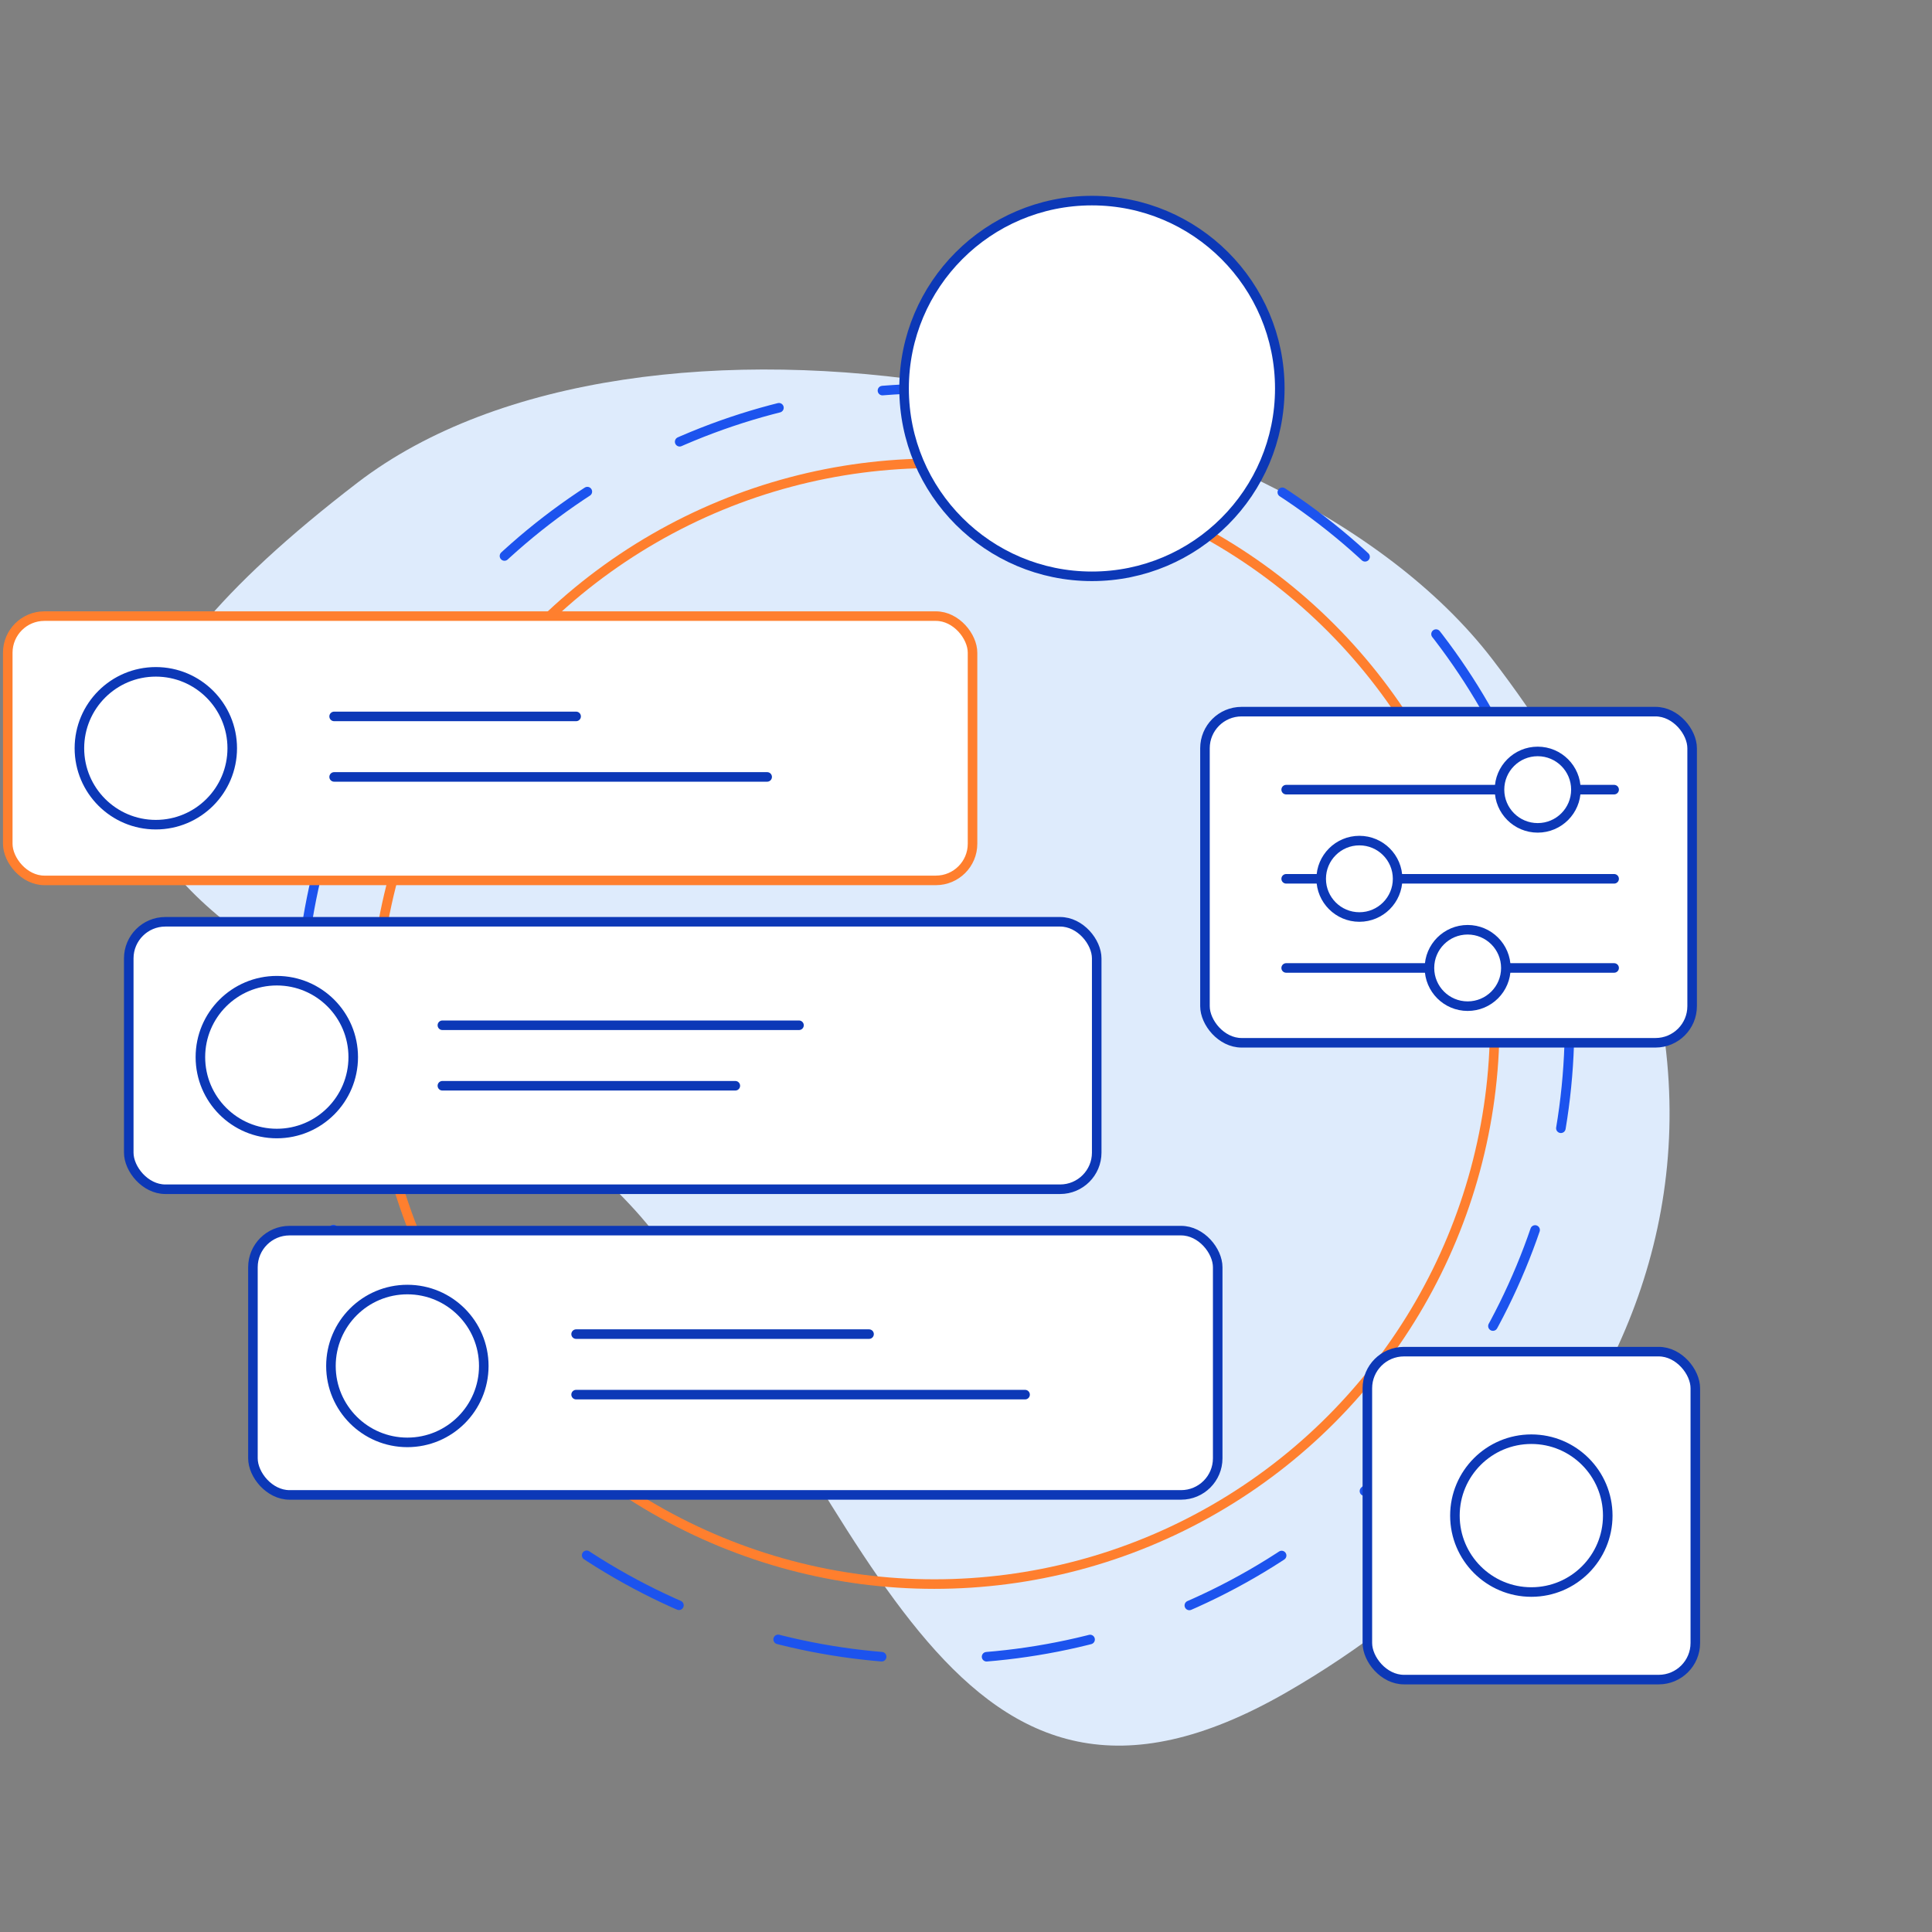 <svg width="160" height="160" viewBox="0 0 160 160" fill="none" xmlns="http://www.w3.org/2000/svg">
<rect x="0" y="0" width="160" height="160" fill="#808080" stroke="none"/>
<path d="M54.397 102.384C36.53 79.105 -16.628 75.458 29.601 39.977C52.88 22.11 105.723 31.317 123.59 54.596C154.576 94.968 130.494 126.39 106.504 140.174C78.938 156.013 72.264 125.663 54.397 102.384Z" fill="#DEEBFC"/>
<circle cx="77.377" cy="84.777" r="52.606" stroke="#1C53EE" stroke-width="0.791" stroke-linecap="round" stroke-dasharray="8.7 8.7"/>
<circle cx="77.377" cy="84.777" r="46.41" stroke="#FF7F2E" stroke-width="0.791" stroke-linejoin="round"/>
<rect x="0.643" y="51.024" width="79.898" height="21.886" rx="3.032" fill="white" stroke="#FF7F2E" stroke-width="0.791" stroke-linejoin="round"/>
<rect x="10.663" y="76.338" width="80.162" height="22.15" rx="3.032" fill="white" stroke="#0C38B7" stroke-width="0.791" stroke-linejoin="round"/>
<rect x="99.79" y="58.935" width="40.345" height="27.424" rx="3.032" fill="white" stroke="#0C38B7" stroke-width="0.791" stroke-linejoin="round"/>
<rect x="20.947" y="101.916" width="79.898" height="21.886" rx="3.032" fill="white" stroke="#0C38B7" stroke-width="0.791" stroke-linejoin="round"/>
<path d="M12.904 68.296C16.399 68.296 19.233 65.463 19.233 61.967C19.233 58.472 16.399 55.639 12.904 55.639C9.409 55.639 6.576 58.472 6.576 61.967C6.576 65.463 9.409 68.296 12.904 68.296Z" fill="white" stroke="#0C38B7" stroke-width="0.791" stroke-miterlimit="10" stroke-linecap="round" stroke-linejoin="round"/>
<path d="M90.429 47.728C99.022 47.728 105.987 40.763 105.987 32.17C105.987 23.578 99.022 16.613 90.429 16.613C81.837 16.613 74.872 23.578 74.872 32.17C74.872 40.763 81.837 47.728 90.429 47.728Z" fill="white" stroke="#0C38B7" stroke-width="0.791" stroke-miterlimit="10" stroke-linecap="round" stroke-linejoin="round"/>
<path d="M22.924 93.874C26.42 93.874 29.253 91.04 29.253 87.545C29.253 84.05 26.42 81.217 22.924 81.217C19.429 81.217 16.596 84.05 16.596 87.545C16.596 91.04 19.429 93.874 22.924 93.874Z" fill="white" stroke="#0C38B7" stroke-width="0.791" stroke-miterlimit="10" stroke-linecap="round" stroke-linejoin="round"/>
<path d="M33.736 119.452C37.231 119.452 40.065 116.618 40.065 113.123C40.065 109.628 37.231 106.795 33.736 106.795C30.241 106.795 27.407 109.628 27.407 113.123C27.407 116.618 30.241 119.452 33.736 119.452Z" fill="white" stroke="#0C38B7" stroke-width="0.791" stroke-miterlimit="10" stroke-linecap="round" stroke-linejoin="round"/>
<path d="M27.671 59.33H47.712" stroke="#0C38B7" stroke-width="0.791" stroke-miterlimit="10" stroke-linecap="round" stroke-linejoin="round"/>
<path d="M36.636 84.908H66.17" stroke="#0C38B7" stroke-width="0.791" stroke-miterlimit="10" stroke-linecap="round" stroke-linejoin="round"/>
<path d="M47.711 110.486H71.971" stroke="#0C38B7" stroke-width="0.791" stroke-miterlimit="10" stroke-linecap="round" stroke-linejoin="round"/>
<path d="M106.515 65.395H133.675" stroke="#0C38B7" stroke-width="0.791" stroke-linecap="round" stroke-linejoin="round"/>
<path d="M106.515 80.162H133.675" stroke="#0C38B7" stroke-width="0.791" stroke-linecap="round" stroke-linejoin="round"/>
<path d="M106.515 72.779H133.675" stroke="#0C38B7" stroke-width="0.791" stroke-linecap="round" stroke-linejoin="round"/>
<path d="M27.671 64.341H63.533" stroke="#0C38B7" stroke-width="0.791" stroke-miterlimit="10" stroke-linecap="round" stroke-linejoin="round"/>
<path d="M36.636 89.918H60.896" stroke="#0C38B7" stroke-width="0.791" stroke-miterlimit="10" stroke-linecap="round" stroke-linejoin="round"/>
<path d="M47.711 115.497H84.892" stroke="#0C38B7" stroke-width="0.791" stroke-miterlimit="10" stroke-linecap="round" stroke-linejoin="round"/>
<rect x="113.239" y="111.937" width="27.16" height="27.16" rx="3.032" fill="white" stroke="#0C38B7" stroke-width="0.791" stroke-linejoin="round"/>
<path d="M126.819 131.845C130.314 131.845 133.147 129.012 133.147 125.517C133.147 122.022 130.314 119.188 126.819 119.188C123.324 119.188 120.49 122.022 120.49 125.517C120.49 129.012 123.324 131.845 126.819 131.845Z" fill="white" stroke="#0C38B7" stroke-width="0.791" stroke-miterlimit="10" stroke-linecap="round" stroke-linejoin="round"/>
<path d="M112.579 75.943C114.327 75.943 115.744 74.526 115.744 72.779C115.744 71.031 114.327 69.614 112.579 69.614C110.832 69.614 109.415 71.031 109.415 72.779C109.415 74.526 110.832 75.943 112.579 75.943Z" fill="white" stroke="#0C38B7" stroke-width="0.791" stroke-miterlimit="10" stroke-linecap="round" stroke-linejoin="round"/>
<path d="M127.346 68.56C129.094 68.56 130.51 67.143 130.51 65.395C130.51 63.648 129.094 62.231 127.346 62.231C125.598 62.231 124.182 63.648 124.182 65.395C124.182 67.143 125.598 68.56 127.346 68.56Z" fill="white" stroke="#0C38B7" stroke-width="0.791" stroke-miterlimit="10" stroke-linecap="round" stroke-linejoin="round"/>
<path d="M121.545 83.326C123.292 83.326 124.709 81.91 124.709 80.162C124.709 78.414 123.292 76.998 121.545 76.998C119.797 76.998 118.381 78.414 118.381 80.162C118.381 81.91 119.797 83.326 121.545 83.326Z" fill="white" stroke="#0C38B7" stroke-width="0.791" stroke-miterlimit="10" stroke-linecap="round" stroke-linejoin="round"/>
</svg>
